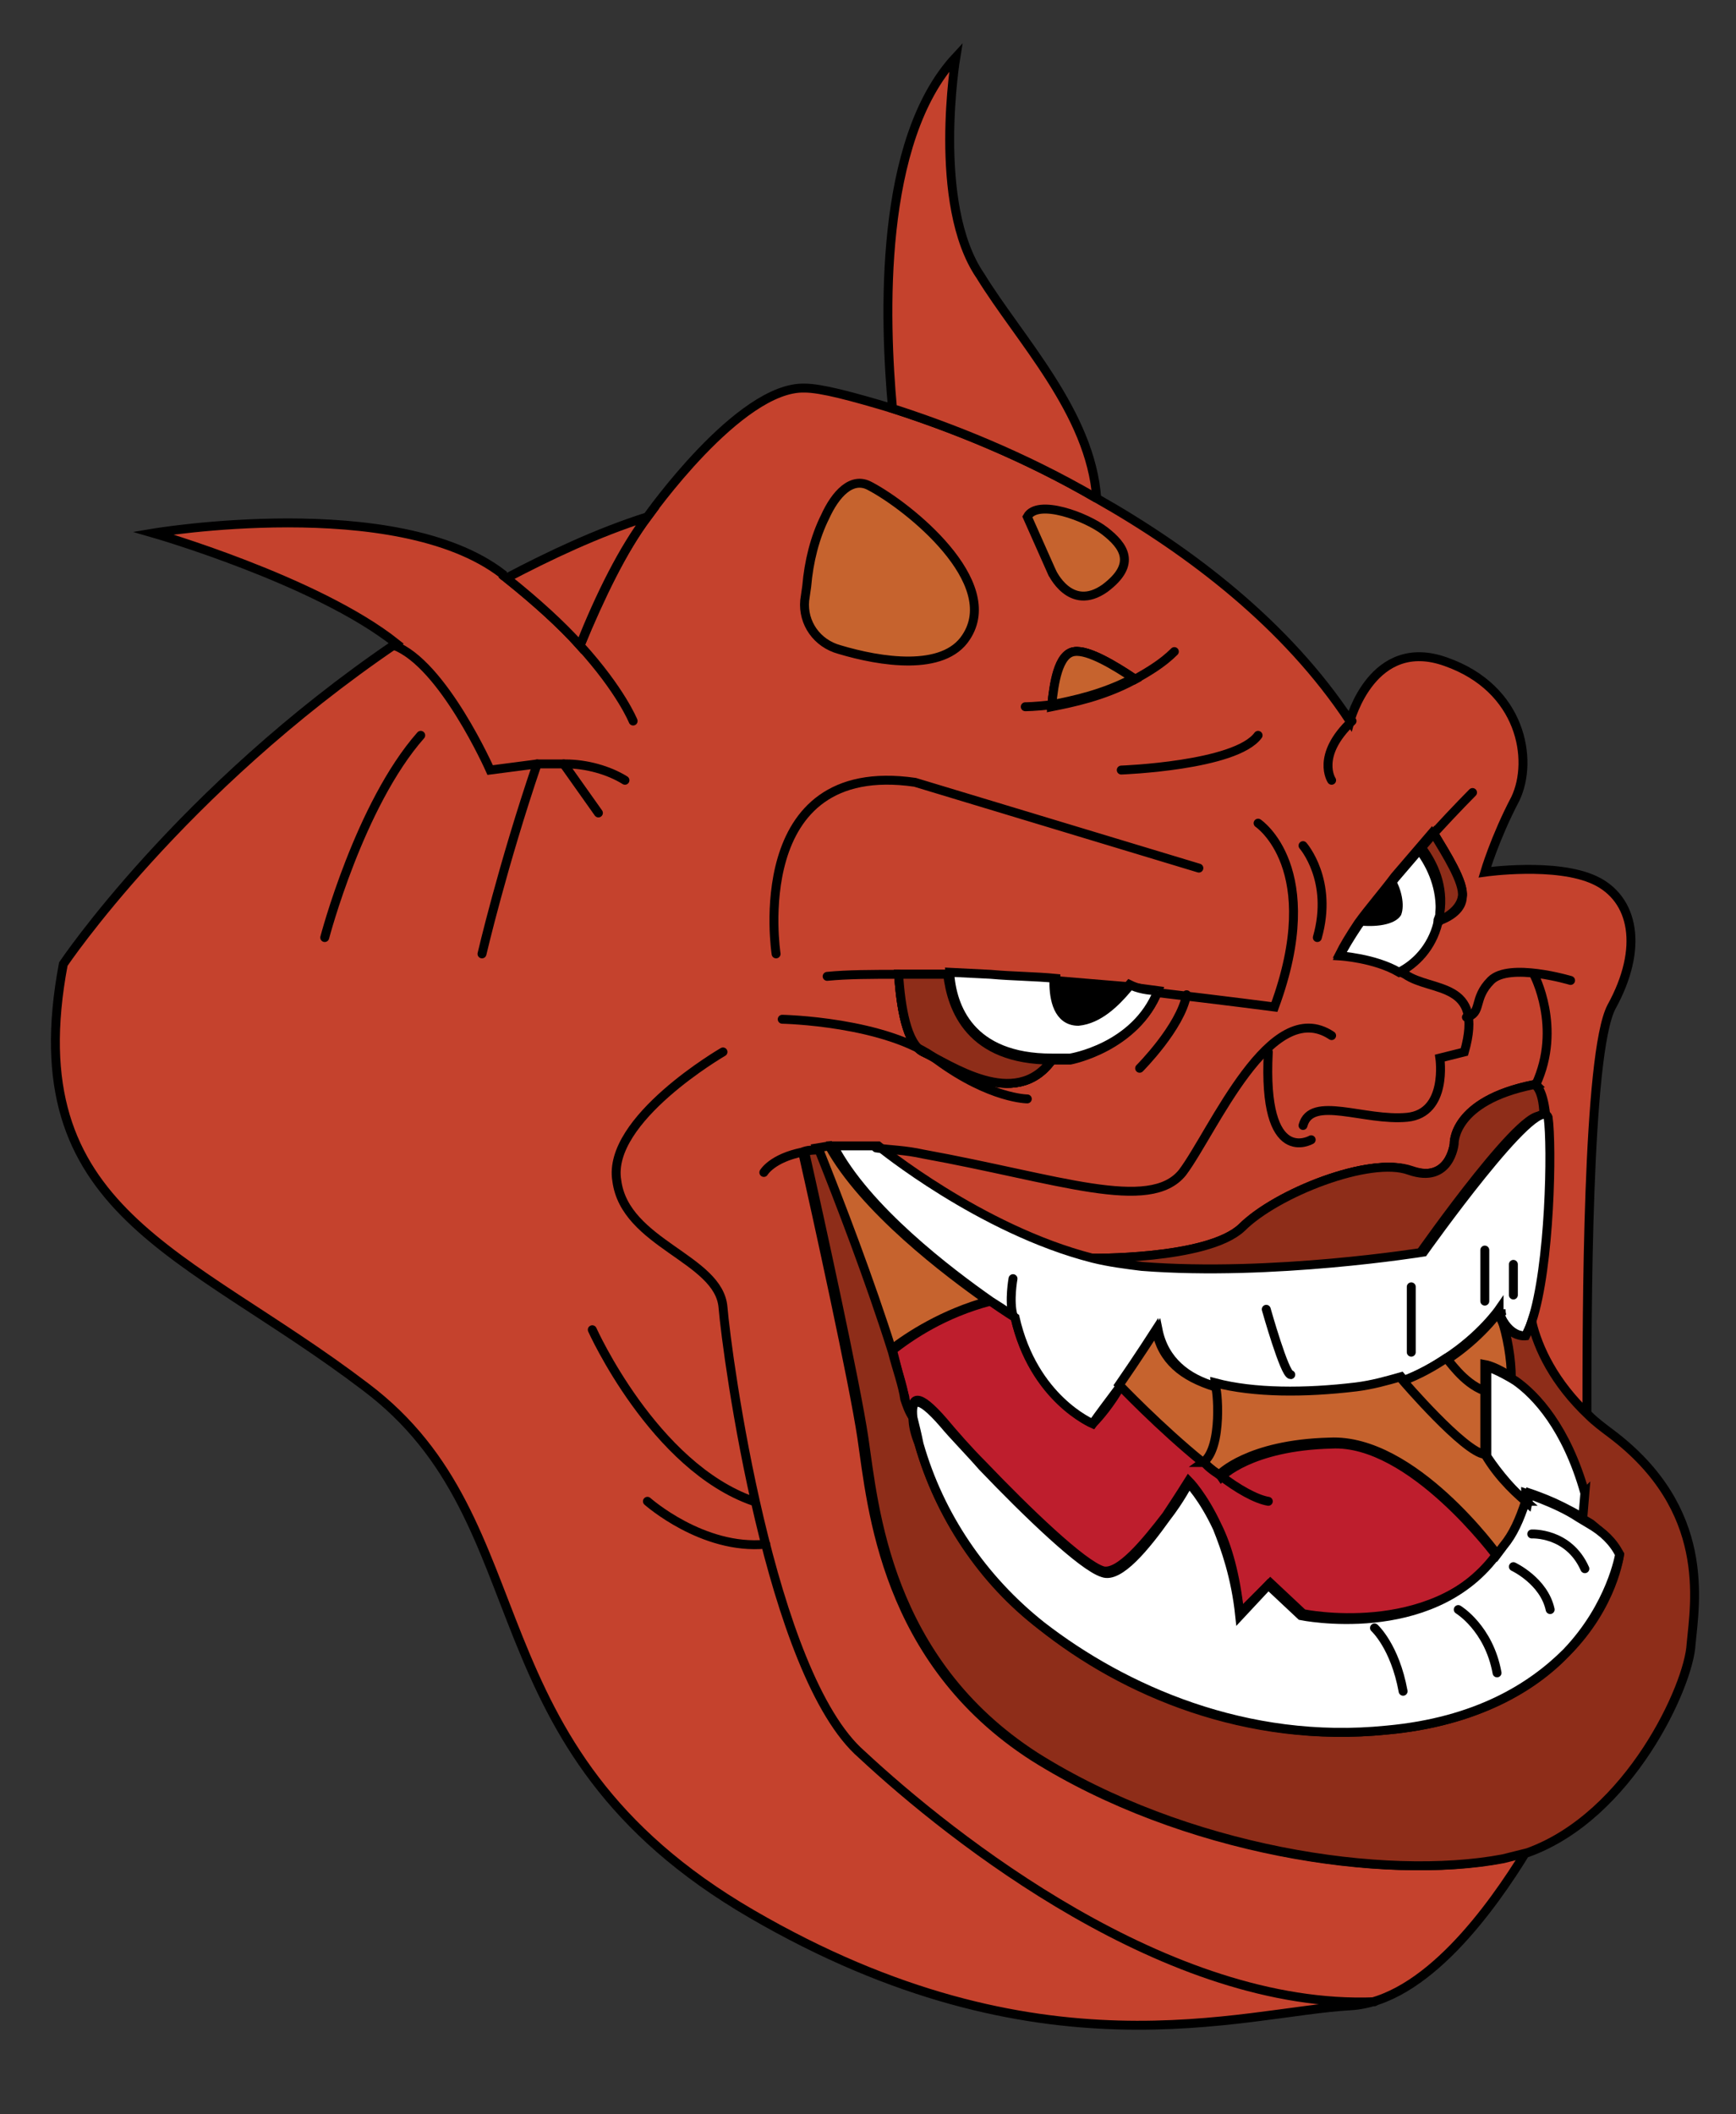 <svg xmlns="http://www.w3.org/2000/svg" viewBox="0 0 85 103.5" enable-background="new 0 0 85 103.5"><rect x="0" y="0" width="85" height="103.5" fill="#333333" stroke="none"/><style type="text/css">.st0{fill:#C5422D;stroke:#000000;stroke-width:0.437;stroke-miterlimit:10;} .st1{fill:none;stroke:#000000;stroke-width:0.437;stroke-miterlimit:10;} .st2{fill:#C6632E;stroke:#000000;stroke-width:0.437;stroke-miterlimit:10;} .st3{fill:#BE1E2D;stroke:#000000;stroke-width:0.437;stroke-miterlimit:10;} .st4{fill:none;stroke:#000000;stroke-width:0.437;stroke-linecap:round;stroke-miterlimit:10;} .st5{fill:#FFFFFF;stroke:#000000;stroke-width:0.437;stroke-linecap:round;stroke-miterlimit:10;} .st6{fill:#8E2D19;stroke:#000000;stroke-width:0.437;stroke-miterlimit:10;}</style><path class="st0" d="M78.1 43.1c-1.9-.9-5.4-.4-5.4-.4s.5-1.7 1.5-3.6c.9-1.9.3-5.4-3.4-6.7-3.6-1.3-4.7 2.9-4.7 2.9-3.1-4.7-7.8-8.3-12.4-10.9-3.6-2.1-7.2-3.5-10-4.4-2-.6-3.5-1-4.3-1-3.2-.1-7.7 6.3-7.7 6.3-1.2 1.6-2.3 3.9-3.3 6.3-.9-1-2.1-2.1-3.6-3.3-.1-.1-.2-.1-.2-.2-5.2-4-17.1-2-17.1-2s8 2.3 11.9 5.4c-10.6 7.2-16.3 15.7-16.3 15.7-2.3 12.2 6 14 14.8 20.7 8.9 6.7 4.8 17.6 18.9 25.8 14.1 8.2 24 4.8 29.3 4.5 3.7-.2 7-4.9 8.6-7.5l-1.2.3c-5.8 1.1-15.6-.4-22.9-5-7.3-4.7-7.9-12.2-8.4-15.6-.4-2.7-2.2-10.9-2.9-14 .2-.1.5-.1.7-.1l.6-.1h2.2s5 4.1 10.5 5.5v-.1s5.8.1 7.5-1.5c1.7-1.7 6.3-3.5 8.2-2.8 2 .7 2.2-1.3 2.2-1.3s-.1-2.1 3.9-2.9c0 0 .4.3.4 1.8.4 1.3.3 7.2-.6 9.9.3 1.3 1.1 3 2.8 4.6 0-5 0-17.8 1.2-20.1 1.6-2.9 1.1-5.3-.8-6.2zm-25.5-11.2c.7-.1 2 .7 2.9 1.4-1.5.8-3 1.1-4 1.3.1-1.1.4-2.6 1.1-2.7zm-.2 20h-.9c-1.8 2.5-5 .2-6.3-.4-.8-.4-1.1-2.2-1.2-3.8h2.4l2 .1c1.1.1 2.2.1 3.2.2l3.6.3 1.5.2c-1.1 2.8-4.3 3.4-4.3 3.4zm18-6.8c-.3 1.2-1.1 2-1.9 2.4-1.2-.7-2.9-.8-2.9-.8.2-.4.5-.9.9-1.5.5-.7 1.2-1.5 1.8-2.3l1.2-1.4.6-.7c.7 1 1.5 2.4 1.4 3.1 0 .6-.6 1-1.1 1.2z"/><path class="st1" d="M70.2 40.8c-.2.2-.4.4-.6.7.6.8 1.1 2 .9 3.2 0 .1 0 .3-.1.4.6-.2 1.2-.6 1.2-1.2.1-.7-.8-2.1-1.4-3.1zM75.2 53.1c-4 .8-3.9 2.9-3.9 2.9s-.2 2-2.2 1.3-6.6 1.1-8.2 2.8c-1.7 1.7-7.5 1.5-7.5 1.5v.1c.8.2 1.6.3 2.4.4 6.4.5 13.8-.7 13.8-.7s5.6-7.9 6.1-6.6c-.1-1.4-.5-1.7-.5-1.7z"/><path class="st2" d="M48.4 63.7c-2.2.6-3.9 1.7-4.8 2.4-1.1-3.5-2.6-7.5-3.6-9.9l.6-.1c1.7 3.1 5.8 6.2 7.8 7.6z"/><path class="st3" d="M73.3 76.2c-3.3 4.1-9.5 2.8-9.5 2.8l-1.6-1.5-1.5 1.5c-.2-1.9-.6-3.3-1.1-4.3-.7-1.5-1.4-2.2-1.4-2.2s-.5.8-1.1 1.7c-1 1.3-2.3 2.9-3.1 2.7-1-.3-3.7-2.9-5.9-5.2-.7-.7-1.4-1.5-1.9-2.1-1.3-1.5-1.6-1.2-1.5-.3-.2-.3-.4-.6-.4-.9-.2-.7-.4-1.5-.6-2.3.9-.7 2.5-1.8 4.8-2.4.7.5 1.2.8 1.2.8.9 3.9 3.8 5.2 3.8 5.2.3-.3.9-1 1.4-1.9 0 0 2 2.1 4.1 3.8.3.2.6.4.8.7 0 0 1.4-1.5 5.4-1.6 3.9-.2 8.1 5.5 8.1 5.5z"/><path class="st2" d="M74.1 67.5c-.8-.6-1.4-.7-1.4-.7v1.4c-1.1-.4-1.9-1.6-1.9-1.6 1.7-1.1 2.6-2.4 2.6-2.4 0 .2.1.3.1.4.4.8.6 1.8.6 2.9z"/><path class="st0" d="M24.8 28.3c1.5 1.2 2.7 2.3 3.6 3.3 1-2.5 2.1-4.7 3.3-6.3-2.5.8-4.8 1.9-6.9 3z"/><path class="st1" d="M51.5 51.9c-1.8 2.5-5 .2-6.3-.4-.8-.4-1.1-2.2-1.2-3.8h2.4c.2 1.7 1.1 4.2 5.1 4.2zM55.2 48.4c-.6.7-1.4 1.5-2.4 1.6-1 0-1.2-1.1-1.2-1.9 1.3 0 2.5.2 3.6.3z"/><path class="st0" d="M53.7 24.4c-3.6-2.1-7.2-3.5-10-4.4-.4-4.4-.7-13.1 3.1-17.2 0 0-1.2 7.2 1.2 10.7 1.9 3.1 5.4 6.7 5.7 10.9z"/><path class="st4" d="M23.6 46.7s1-4.3 2.7-9.3M15.9 45.9s1.7-6.5 4.7-9.9M38 46.7s-1.5-9.6 6.8-8.4l13.9 4.2M54.9 37.7s5.6-.2 6.7-1.7M65.2 38.2s-.8-1.2 1-2.9M57.5 31.9c-.6.6-1.3 1-2 1.4M51.5 34.5c-.8.1-1.3.1-1.3.1M35.4 51.5s-5.7 3.3-5.2 6.3c.4 3.1 5 3.8 5.2 6.2.2 2.4 2.3 18 6.8 21.9 4.4 4.1 15 12.5 25.1 12.1M29 65.1s3 6.7 7.9 8.4M31.7 73.5s2.7 2.4 5.8 2.1M63.8 41.4s1.5 1.7.7 4.5M40.5 47.8c1-.1 2.2-.1 3.5-.1M61.6 40.3s3.3 2.2.8 9c0 0-2.3-.3-5.7-.7M55.8 52.3s2-2 2.3-3.6"/><path class="st5" d="M56.7 48.5c-1.1 2.8-4.3 3.3-4.3 3.3h-.9c-4 0-4.9-2.5-5-4.2l2 .1c1.1.1 2.2.1 3.2.2 0 .8.2 1.9 1.2 1.9s1.8-.9 2.4-1.6c.4.2.9.3 1.4.3z"/><path class="st4" d="M55.2 48.4c-.6.7-1.4 1.5-2.4 1.6-1 0-1.2-1.1-1.2-1.9 1.3 0 2.5.2 3.6.3z"/><path class="st6" d="M51.5 51.9c-1.8 2.5-5 .2-6.3-.4-.8-.4-1.1-2.2-1.2-3.8h2.4c.2 1.7 1.1 4.2 5.1 4.2z"/><path d="M55.2 48.4c-.6.7-1.4 1.5-2.4 1.6-1 0-1.2-1.1-1.2-1.9 1.3 0 2.5.2 3.6.3z"/><path class="st4" d="M38.3 49.9s5.1.1 7.6 2c2.6 1.9 4.4 1.9 4.4 1.9M68.4 47.5l.4.2c1.3.9 3.9.3 2.9 3.8l-1.2.3s.4 2.7-1.6 2.9c-2.1.2-4.7-1.1-5.1.4M70.2 40.8c1.1-1.2 1.9-2 1.9-2"/><path class="st5" d="M70.5 44.8c0 .1 0 .3-.1.4-.3 1.2-1.1 2-1.9 2.4-1.2-.7-2.9-.8-2.9-.8.2-.4.5-.9.9-1.5.5-.7 1.2-1.5 1.8-2.3l1.2-1.4c.6.8 1.1 1.9 1 3.2z"/><path class="st6" d="M71.6 43.9c-.1.6-.7 1-1.2 1.2 0-.1.1-.2.1-.4.2-1.3-.3-2.4-.9-3.2l.6-.7c.6 1 1.5 2.4 1.4 3.1z"/><path d="M68.6 44.8c-.3.5-1.3.6-2.1.5.5-.7 1.2-1.5 1.8-2.3.3.5.5 1.3.3 1.8z"/><path class="st4" d="M64.2 55.8s-2.4 1.4-2.1-4.3M76.9 48s-3-.9-3.9 0-.4 1.6-1.2 1.8"/><path class="st6" d="M75.6 54.8c-.5-1.4-6.1 6.6-6.1 6.6s-7.4 1.2-13.8.7c-.8-.1-1.6-.2-2.4-.4v-.1s5.8.1 7.5-1.5c1.7-1.7 6.3-3.5 8.2-2.8 2 .7 2.2-1.3 2.2-1.3s-.1-2.1 3.9-2.9c.1 0 .5.3.5 1.7z"/><path class="st5" d="M75 64.7c-.1.3-.2.5-.3.7 0 0-.7.1-1.2-.9 0-.2-.1-.3-.1-.4 0 0-.9 1.3-2.6 2.4-.6.4-1.3.8-2.1 1.1-.7.2-1.4.4-2.2.5-2.5.2-5 .3-6.9-.2-1.5-.4-2.6-1.3-2.9-2.8 0 0-.9 1.4-1.8 2.7-.6.8-1.2 1.6-1.4 1.9 0 0-2.9-1.2-3.8-5.2 0 0-.4-.3-1.2-.8-2-1.4-6.1-4.5-7.7-7.6h2.2s5 4.1 10.5 5.5c.8.2 1.6.3 2.4.4 6.4.5 13.8-.7 13.8-.7s5.6-7.9 6.1-6.6c.2 1.4.1 7.3-.8 10z"/><path class="st4" d="M73.6 64.5c-.1-.1-.1-.3-.1-.4 0 .1 0 .3.1.4zM42.9 56.2c.7.1 1.4.1 2.3.3 6.6 1.2 11.1 2.9 12.7.9 1.5-2 4.3-8.7 7.3-6.7M37.4 57.4s.4-.7 1.9-1"/><path class="st6" d="M82.8 80.5c-.1 2-3 8.4-8 10.2l-1.2.3c-5.8 1.1-15.6-.4-22.9-5-7.3-4.7-7.9-12.2-8.4-15.6-.4-2.7-2.2-10.9-2.9-14 .2-.1.5-.1.7-.1 1 2.5 2.5 6.4 3.6 9.9.2.8.5 1.6.6 2.3.1.3.2.6.4.9 0 .4.1.8.3 1.3 1 3.5 3.1 6.7 6 8.9 4 3.2 10 5.8 16.9 5.1 4.4-.4 7.2-2.1 8.8-3.8 2.3-2.3 2.6-4.8 2.6-4.8-.4-.6-.9-1.1-1.4-1.5l-.5-.3.1-1.2c-.9-3.1-2.4-4.7-3.5-5.6 0-1-.2-2.1-.5-3 .4 1 1.2.9 1.2.9.1-.2.2-.4.3-.7.3 1.3 1.1 3 2.8 4.6.3.3.7.6 1.1.9 4.9 3.7 4.1 8.2 3.9 10.3z"/><path class="st5" d="M79.3 76.1s-.4 2.5-2.6 4.8c-1.7 1.7-4.4 3.4-8.8 3.8-6.9.7-12.9-2-16.9-5.1-2.9-2.3-5-5.4-6-8.9-.1-.5-.2-.9-.3-1.3-.1-.9.2-1.2 1.5.3.5.6 1.2 1.3 1.9 2.1 2.2 2.3 4.9 4.9 5.9 5.2.8.3 2.1-1.3 3.1-2.7.7-.9 1.1-1.7 1.1-1.7s.7.7 1.4 2.2c.4 1 .9 2.4 1.1 4.3l1.4-1.5 1.6 1.5s6.3 1.3 9.5-2.9l.3-.4c.4-.6.8-1.4 1.1-2.2 0-.1.1-.3.1-.5 0 0 .3.1.8.3.5.2 1.2.5 1.8.9l.5.3c.7.4 1.2.9 1.5 1.5zM77.6 73.1l-.1 1.2c-.7-.4-1.3-.7-1.8-.9-.5-.2-.8-.3-.8-.3l-.1.5c-.7-.6-1.4-1.4-2-2.3v-4.4s.6.2 1.4.7c1 .7 2.5 2.3 3.4 5.5z"/><path class="st2" d="M74.7 73.5c-.3.9-.6 1.6-1.1 2.2l-.3.4s-4.1-5.7-8.2-5.5c-4 .1-5.4 1.6-5.4 1.6-.3-.2-.6-.4-.8-.7.9-.7.6-3.8.6-3.8 1.9.5 4.4.5 6.9.2.8-.1 1.5-.3 2.2-.5 0 0 3 3.6 4 3.6.6 1.1 1.4 1.9 2.1 2.5z"/><path class="st4" d="M62.1 73.5c-.6-.1-1.5-.6-2.4-1.3"/><path class="st2" d="M58.9 71.6c-2.1-1.7-4.1-3.8-4.1-3.8.9-1.3 1.8-2.7 1.8-2.7.3 1.5 1.3 2.3 2.9 2.8.1-.1.4 3-.6 3.7zM72.7 68.1v3.1c-1-.1-4-3.6-4-3.6.8-.3 1.5-.7 2.1-1.1.1 0 .8 1.2 1.9 1.6z"/><path class="st4" d="M62 64.1s.9 3.2 1.2 3.2M69.1 63v3.2M72.7 61.2v2.5M74.1 61.9v1.5M67.3 79.7s1 .9 1.4 3.1M71.4 78.8s1.5.9 1.9 3.1M74.1 76.7s1.5.7 1.8 2.1M75 75.1s1.8-.1 2.6 1.7M75.1 47.7s1.4 2.6.1 5.4M30.6 38.2c-.8-.5-1.9-.8-2.9-.8h-1.4l-2.3.3s-2.3-5.2-4.7-6.1"/><path class="st4" d="M52.6 31.9c-.8.1-1 1.7-1.1 2.6 1-.1 2.5-.5 4-1.3-.9-.6-2.2-1.4-2.9-1.3zM28.4 31.6c2 2.2 2.6 3.7 2.6 3.7M29.3 39.8l-1.7-2.4M49.6 62.6s-.2 1.1 0 1.8"/><path class="st2" d="M39.5 28.7c.1-1.2.4-2.4.9-3.4.5-1.1 1.3-2 2.2-1.5 1.9 1 6.5 4.7 4.7 7.4-1.1 1.7-4.2 1.2-6.2.6-1.1-.3-1.8-1.3-1.7-2.4l.1-.7zM51.5 28s.9 2 2.6.8c1.6-1.2.9-2.1 0-2.8-.9-.7-3.3-1.6-3.8-.7l1.2 2.7zM55.5 33.2c-1.5.8-3 1.1-4 1.3.1-1 .3-2.5 1.1-2.6.7-.1 2 .7 2.9 1.3z"/></svg>